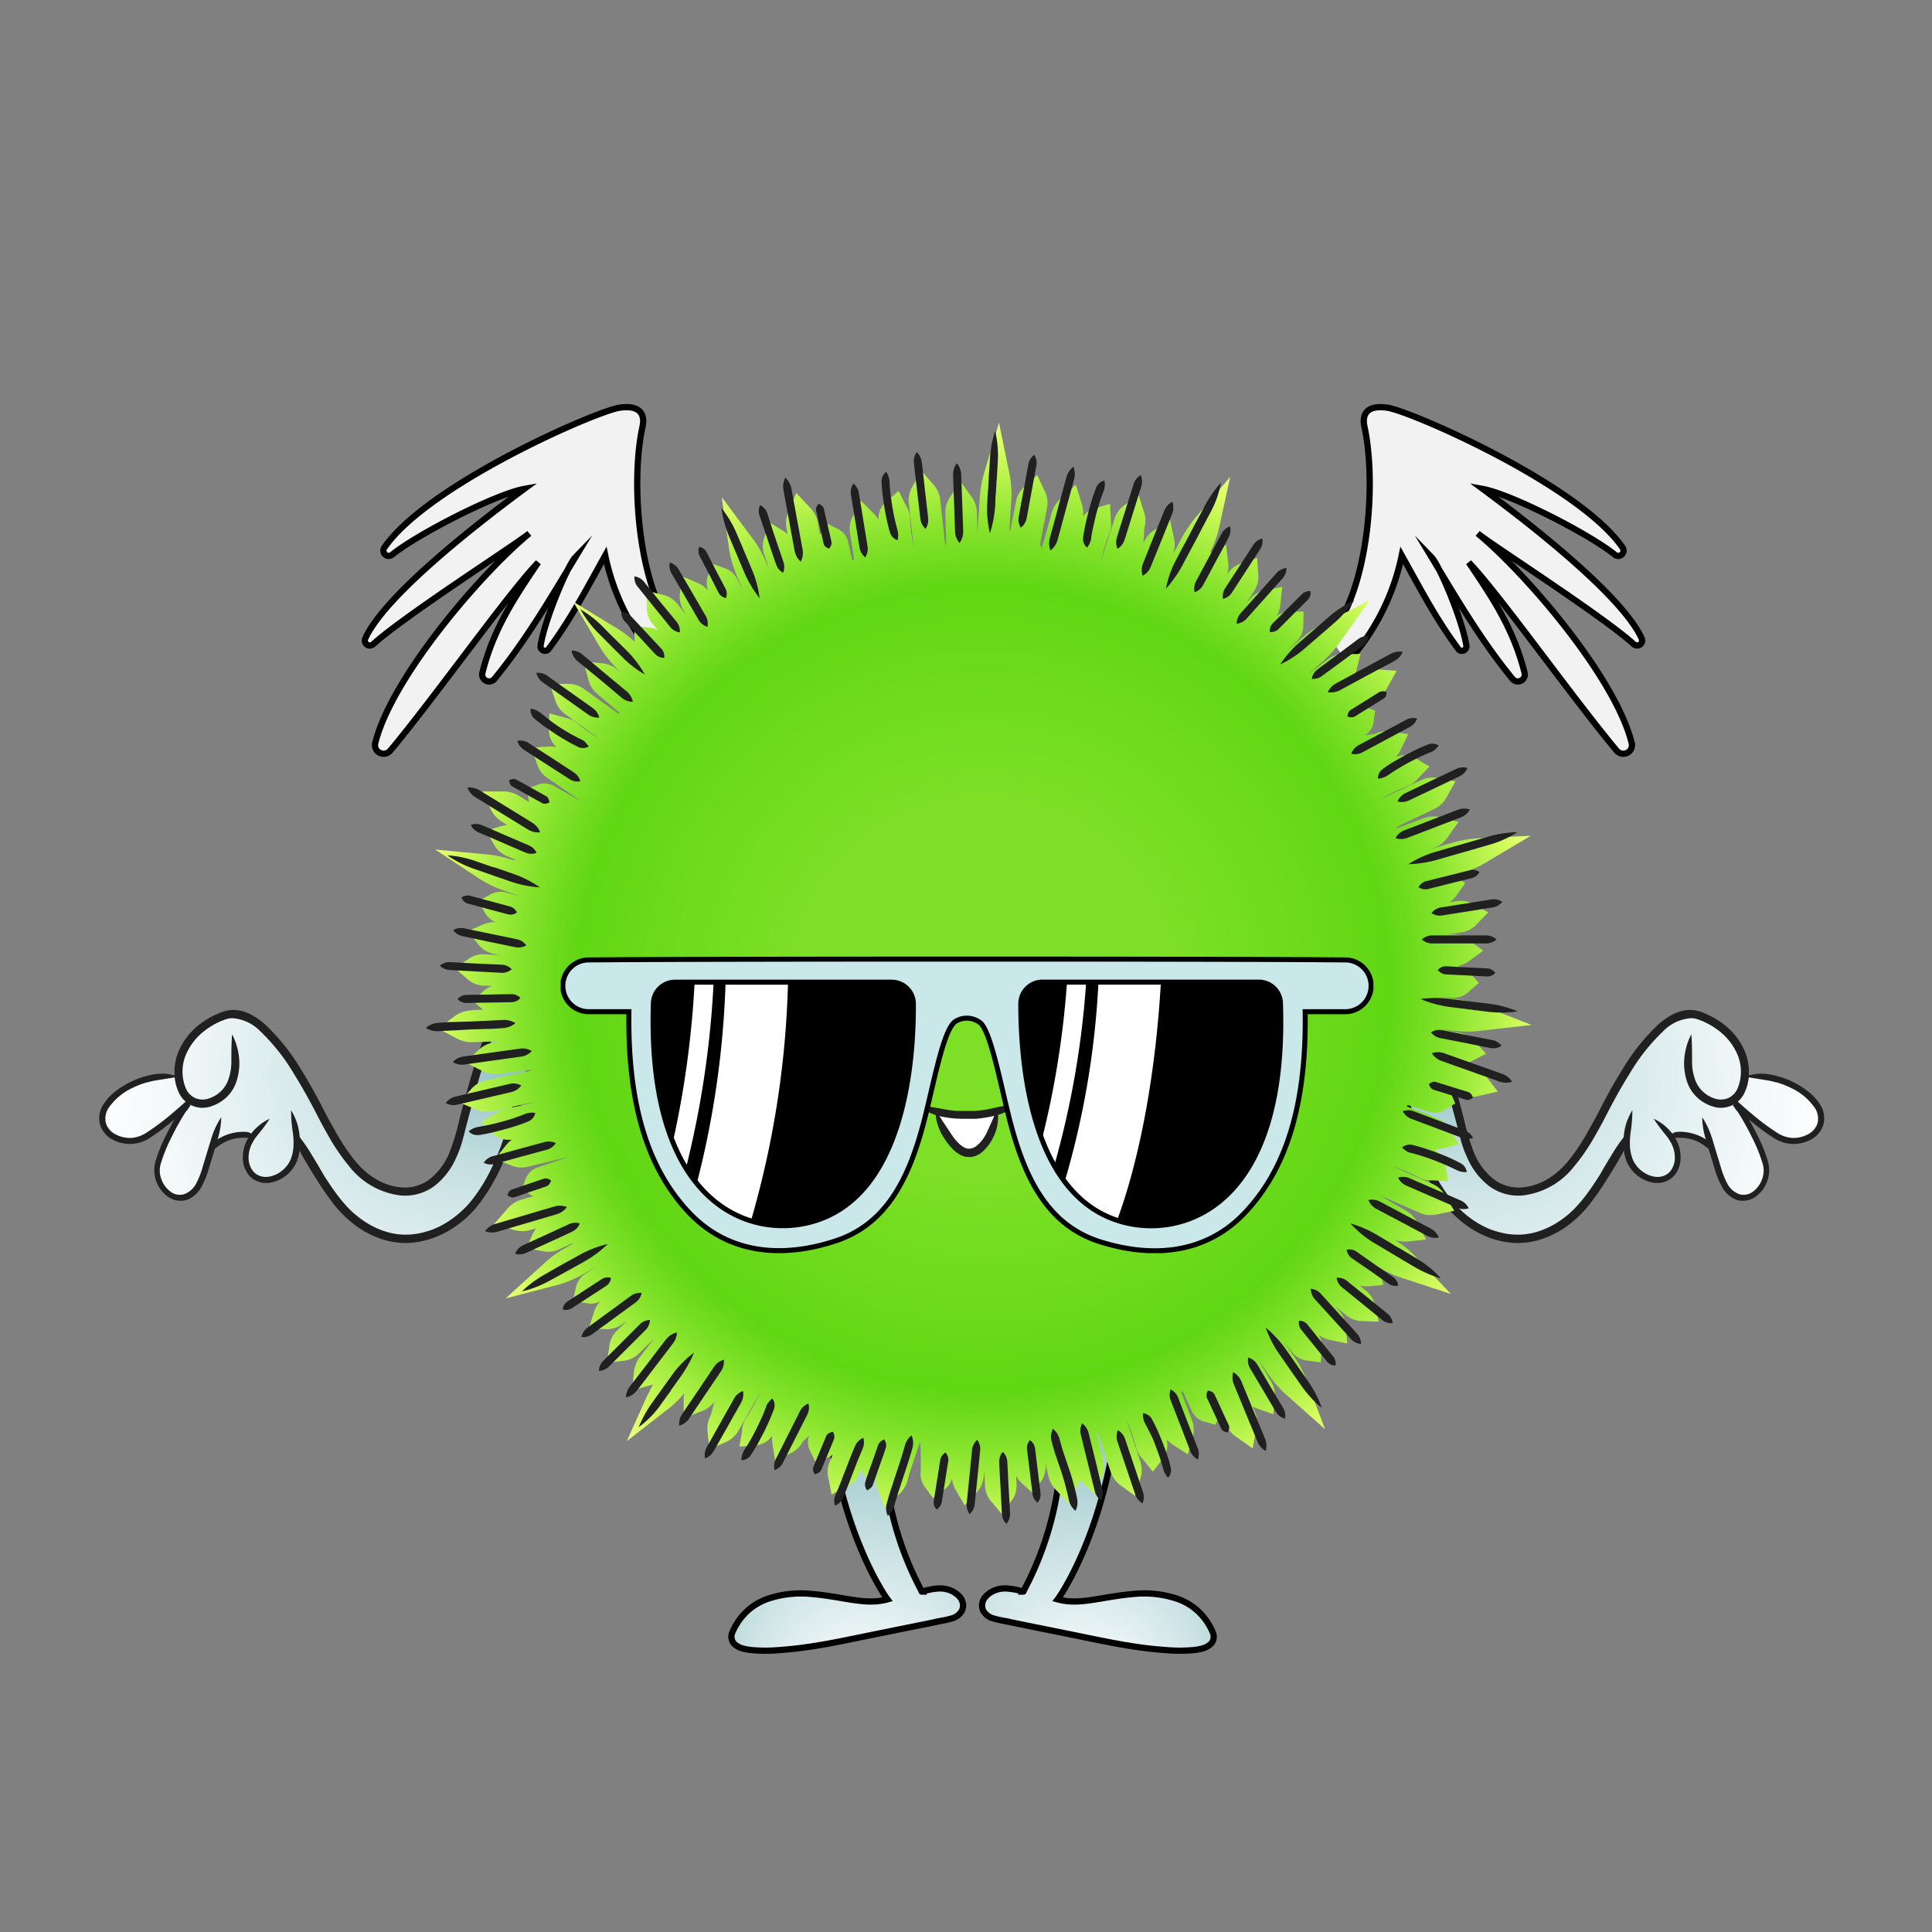 <svg xmlns="http://www.w3.org/2000/svg" xmlns:xlink="http://www.w3.org/1999/xlink" viewBox="0 0 300 300"><rect x="0" y="0" width="300" height="300" fill="#808080" stroke="none"/><defs><style>.cls-1{fill:url(#New_Gradient_Swatch_17);}.cls-2{fill:url(#radial-gradient);}.cls-12,.cls-3,.cls-6{fill:none;}.cls-11,.cls-12,.cls-13,.cls-3,.cls-9{stroke:#000;stroke-miterlimit:10;}.cls-4{fill:url(#radial-gradient-2);}.cls-5{fill:#202020;}.cls-7{fill:url(#New_Gradient_Swatch_20);}.cls-8,.cls-9{fill:#fff;}.cls-9{stroke-width:0.76px;}.cls-10{fill:#231f20;}.cls-11{fill:#cae8ea;}.cls-11,.cls-12{stroke-width:0.65px;}.cls-13{fill:#f2f2f2;}</style><radialGradient id="New_Gradient_Swatch_17" cx="19.05" cy="21.47" r="19.79" gradientUnits="userSpaceOnUse"><stop offset="0.04" stop-color="#66aab0"/><stop offset="0.11" stop-color="#86bcc0"/><stop offset="0.22" stop-color="#b1d4d7"/><stop offset="0.33" stop-color="#d3e7e8"/><stop offset="0.43" stop-color="#ebf4f5"/><stop offset="0.53" stop-color="#fafcfc"/><stop offset="0.61" stop-color="#fff"/></radialGradient><radialGradient id="radial-gradient" cx="3529.47" cy="20.11" fy="64.225" r="44.14" gradientTransform="matrix(-1, 0, 0, 1, 3551.5, 0)" gradientUnits="userSpaceOnUse"><stop offset="0.17" stop-color="#fff"/><stop offset="0.43" stop-color="#cbe2e4"/><stop offset="0.89" stop-color="#66aab0"/></radialGradient><radialGradient id="radial-gradient-2" cx="41.46" cy="18.89" fx="78.863" fy="2.571" r="43.36" gradientUnits="userSpaceOnUse"><stop offset="0" stop-color="#66aab0"/><stop offset="0.21" stop-color="#96c5c9"/><stop offset="0.42" stop-color="#c4dee0"/><stop offset="0.54" stop-color="#d3e7e8"/><stop offset="0.84" stop-color="#f3f8f9"/><stop offset="1" stop-color="#fff"/></radialGradient><radialGradient id="New_Gradient_Swatch_20" cx="86.59" cy="87.67" r="101.83" gradientTransform="translate(0 1.1) scale(1 0.99)" gradientUnits="userSpaceOnUse"><stop offset="0.28" stop-color="#7ee026"/><stop offset="0.62" stop-color="#61d714"/><stop offset="0.65" stop-color="#6bda1a"/><stop offset="0.71" stop-color="#86e32c"/><stop offset="0.78" stop-color="#b2f148"/><stop offset="0.84" stop-color="#dcff63"/><stop offset="0.93" stop-color="#efffb8"/></radialGradient><symbol id="Fuzzballs_arm_3" data-name="Fuzzballs_arm_3" viewBox="0 0 72.64 40.13"><path class="cls-4" d="M62.13,7.6c-2.24,6-4.3,14.88-4.81,16.57-1,3.13-2.88,6.23-6,7.33s-6.7-.17-9.19-2.36S38,24,36.42,21.09,27.08,1.34,20.12,3.68c-4.21,1.42-7.7,5.15-7.41,9.59,0,.12,0,.24,0,.36l-.11-.1a13.29,13.29,0,0,0-9.8,2.76c-1.3,1-2.48,2.54-2.34,4.2.2,2.57,3.51,3.9,6,3.08s7.84-5.87,7.84-5.87c-1.54,1.91-4.95,8.13-5.09,10.58s2,5.15,4.41,4.56c2-.49,2.86-2.74,3.45-4.69.37-1.21.73-2.42,1.1-3.63a18.58,18.58,0,0,1,4.15-1.82,4.88,4.88,0,0,1,2.26.43,7.88,7.88,0,0,0-.68,1.2,4.39,4.39,0,0,0,.72,5c2.05,1.8,5.55.13,6.54-2.41A8.32,8.32,0,0,0,31.57,23,70.49,70.49,0,0,0,38.68,34.2a14.58,14.58,0,0,0,9.42,5.23c5.16.45,10-2.7,12.83-6.74s5-8.51,6.87-18.9L72.64,1C69.07-.69,64.17,2.14,62.13,7.6Z"/><path class="cls-5" d="M27.31,20.24a8,8,0,0,0-2.89,2.27,8.24,8.24,0,0,0-.85,1.36A5.82,5.82,0,0,0,23,26.34a4.4,4.4,0,0,0,.93,2.9,3.61,3.61,0,0,0,3.35,1.25,4.44,4.44,0,0,0,.87-.2,5.72,5.72,0,0,0,3.5-3.24,7.8,7.8,0,0,0,.5-2.44A12.17,12.17,0,0,0,32,22.3a9.2,9.2,0,0,0-1.28-3.42A22.82,22.82,0,0,0,31,22.44a12,12,0,0,1,.11,2.12,7.07,7.07,0,0,1-.43,2.14,4.65,4.65,0,0,1-1.32,1.79,4.7,4.7,0,0,1-1.57.88,3.3,3.3,0,0,1-.7.16,2.63,2.63,0,0,1-.83,0,2.59,2.59,0,0,1-1.64-.91,3.52,3.52,0,0,1-.7-2.26,4.76,4.76,0,0,1,.51-2.06,7.59,7.59,0,0,1,.75-1.21C26.07,22,26.6,21.31,27.31,20.24Z"/><path class="cls-5" d="M12.64,13.53A6.79,6.79,0,0,0,9,13.11c-.21,0-.52.08-.9.16l-.61.16-.23.06-.3.09-.6.2a11.75,11.75,0,0,0-1.22.52,12.46,12.46,0,0,0-2.41,1.47A8,8,0,0,0,.65,18a4,4,0,0,0-.5,3.23,4.11,4.11,0,0,0,2.18,2.45,5.86,5.86,0,0,0,3.09.58,5.94,5.94,0,0,0,2.77-1,37.58,37.58,0,0,0,3.9-2.93c1.07-.91,1.92-1.68,2.52-2.23h0c-1.42-1.32-.4-.37-.72-.66h0l0,0,0,.06-.09.11a1.92,1.92,0,0,1-.16.21l-.23.33-.19.28h0l0,.07a39.06,39.06,0,0,0-2.32,4,26.84,26.84,0,0,0-1.88,4.54,5.25,5.25,0,0,0,1.86,5.6,3.5,3.5,0,0,0,3.28.55A4.59,4.59,0,0,0,16.45,31a14.1,14.1,0,0,0,1.11-2.79l.78-2.57c.28-.95.51-1.72.63-2.11A12.79,12.79,0,0,0,19.54,20,13.32,13.32,0,0,0,18,23.24l-.64,2.11-.78,2.57a13.16,13.16,0,0,1-1,2.59,3.59,3.59,0,0,1-1.86,1.77,2.45,2.45,0,0,1-2.36-.41A4.26,4.26,0,0,1,9.9,29.76a3.88,3.88,0,0,1,0-2.45A25.8,25.8,0,0,1,11.68,23,40.48,40.48,0,0,1,13.94,19L14,19h0l.18-.26.22-.32.14-.19.08-.1,0-.06,0,0h0L14,17.35h0c-.58.54-1.43,1.3-2.49,2.19A37.11,37.11,0,0,1,7.68,22.4a5.15,5.15,0,0,1-2.35.9,4.87,4.87,0,0,1-2.56-.48A3.11,3.11,0,0,1,1.09,21a3.09,3.09,0,0,1,.4-2.46,9.61,9.61,0,0,1,4.06-3.33,11.94,11.94,0,0,1,1.13-.48l.56-.19.28-.08.21-.06c.21,0,.4-.11.58-.14.35-.08.64-.13.83-.16Z"/><path class="cls-5" d="M17.74,25.2a1.78,1.78,0,0,0,1.05-.35,7.07,7.07,0,0,1,1.21-.8,6.53,6.53,0,0,1,1-.44,6.8,6.8,0,0,1,1.1-.25,7.16,7.16,0,0,1,1.45-.06A1.79,1.79,0,0,0,24.64,23a1.29,1.29,0,0,0-1-.64,7.13,7.13,0,0,0-1.66.06,8.54,8.54,0,0,0-1.26.29,8.83,8.83,0,0,0-1.19.5,7.69,7.69,0,0,0-1.39.93A1.3,1.3,0,0,0,17.74,25.2Z"/><path class="cls-5" d="M72.64,1A4.65,4.65,0,0,0,67.82.41,6.75,6.75,0,0,0,66.7,1a7.84,7.84,0,0,0-.73.46l-.14.1a1.08,1.08,0,0,0-.24.18l-.47.38c-.31.27-.6.56-.89.86A12.63,12.63,0,0,0,62.7,5a15,15,0,0,0-1.16,2.38c-.3.82-.59,1.65-.88,2.5-.56,1.71-1.08,3.47-1.59,5.26s-1,3.62-1.46,5.44A33.33,33.33,0,0,1,56,25.84a10.31,10.31,0,0,1-3.1,4.09,6.56,6.56,0,0,1-4.49,1.31,9.54,9.54,0,0,1-4.25-1.42,12.89,12.89,0,0,1-3.06-2.67A31.9,31.9,0,0,1,37.68,22c-.75-1.31-1.13-2-1.13-2L35.47,17.9c-.71-1.34-1.73-3.27-3.14-5.52a33.16,33.16,0,0,0-5.78-7.24,11.81,11.81,0,0,0-2.23-1.56,6.25,6.25,0,0,0-2.84-.76l-.78.06-.76.19a12.09,12.09,0,0,0-1.34.54,13.31,13.31,0,0,0-2.5,1.51,10.81,10.81,0,0,0-3.55,4.75,8.72,8.72,0,0,0-.49,3,7.24,7.24,0,0,0,.61,3A4.17,4.17,0,0,0,18,18.23a6.42,6.42,0,0,0,2.48-1.52,6.35,6.35,0,0,0,.89-1.12c.13-.2.23-.42.34-.63s.08-.21.13-.32l.09-.22a9.45,9.45,0,0,0,.51-3,10.25,10.25,0,0,0-1.16-4.69c-.13,1.69-.11,2.8-.12,4.66A8.4,8.4,0,0,1,20.67,14a4.81,4.81,0,0,1-1.15,1.81A5,5,0,0,1,17.57,17a3.11,3.11,0,0,1-2.19-.06,3,3,0,0,1-1.54-1.63,7.08,7.08,0,0,1-.08-5,9.44,9.44,0,0,1,3.13-4.16,12.08,12.08,0,0,1,2.25-1.37c.39-.19.8-.33,1.2-.48l.56-.14c.2,0,.39,0,.58,0a6.87,6.87,0,0,1,4.23,2,31.89,31.89,0,0,1,5.53,7c1.38,2.21,2.39,4.11,3.1,5.43l1.08,2.09s.4.77,1.15,2.08A32.83,32.83,0,0,0,40.14,28a12.23,12.23,0,0,0,8.19,4.53A7.87,7.87,0,0,0,53.68,31a11.56,11.56,0,0,0,3.5-4.59,16.91,16.91,0,0,0,1-2.75l.71-2.74c.48-1.83,1-3.64,1.46-5.42s1-3.53,1.58-5.2c.27-.84.56-1.66.85-2.46A13.54,13.54,0,0,1,63.8,5.64,11.73,11.73,0,0,1,65.17,3.8c.26-.26.52-.52.79-.76l.41-.33a1.46,1.46,0,0,1,.21-.16l.12-.08a6.14,6.14,0,0,1,.64-.41,7.31,7.31,0,0,1,1-.47A7.88,7.88,0,0,1,72.64,1Z"/><path class="cls-5" d="M31,21.88a13.94,13.94,0,0,0,1.73,4.66l.61,1.05.44.73,1.08,1.73a46.37,46.37,0,0,0,2.69,3.87,18.12,18.12,0,0,0,3.67,3.54,14.74,14.74,0,0,0,4.41,2.18,12.09,12.09,0,0,0,4.16.47,12.91,12.91,0,0,0,2.86-.51,7.51,7.51,0,0,0,.76-.25l.26-.09.27-.1.73-.32a15.09,15.09,0,0,0,2.48-1.44,17.33,17.33,0,0,0,3.07-2.77,27.5,27.5,0,0,0,2.75-4,38.43,38.43,0,0,0,3.69-9c.37-1.32.63-2.4.75-2.95a15.32,15.32,0,0,0,.35-5,21.59,21.59,0,0,0-1.64,4.66c-.13.53-.39,1.6-.75,2.88A37.52,37.52,0,0,1,61.86,30a26.63,26.63,0,0,1-2.6,3.76,16.64,16.64,0,0,1-2.84,2.56,14.89,14.89,0,0,1-2.27,1.33l-.67.29-.24.09L53,38.1a4.75,4.75,0,0,1-.69.22,11.4,11.4,0,0,1-2.56.46A10.68,10.68,0,0,1,46,38.35a13.32,13.32,0,0,1-4-2c-2.59-1.79-4.46-4.62-6-7L35,27.62l-.43-.71-.61-1A25.27,25.27,0,0,0,31,21.88Z"/><path class="cls-6" d="M17.74,25.2A7.17,7.17,0,0,1,24.64,23"/></symbol><symbol id="Fuzzball_Legs_1" data-name="Fuzzball_Legs_1" viewBox="0 0 38.1 42.93"><path class="cls-1" d="M37.56,34.78a2.11,2.11,0,0,0-.51-1,3.86,3.86,0,0,0-1.63-1.08,4.38,4.38,0,0,0-1.88-.24,11.08,11.08,0,0,0-1.74.28l-.79.21c-.06,0,0,0,0,0A51.18,51.18,0,0,1,25.54.58c-.27-.25-4.9.1-7.71,1a3,3,0,0,0-1.93,3c2,18.66,9.13,29,9.6,29.61,0,0,0,0,0,0-3.55,1-7.09-.46-12.35-.88a16.64,16.64,0,0,0-6.76.78,9.36,9.36,0,0,0-5,4,9.18,9.18,0,0,0-.71,1.36,1.76,1.76,0,0,0-.14,1,1.61,1.61,0,0,0,.51.94,3.41,3.41,0,0,0,1.43.71,9.56,9.56,0,0,0,1.32.22,25.55,25.55,0,0,0,4.3,0c2.38-.17,3.76-.38,3.76-.38s1.26-.15,3.4-.52,5.14-1,8.67-1.72l5.64-1.14,3-.61,1.56-.32a15.91,15.91,0,0,0,1.65-.38A2.62,2.62,0,0,0,37.42,36,2,2,0,0,0,37.56,34.78Z"/><path class="cls-2" d="M37.56,34.78a2.11,2.11,0,0,0-.51-1,3.86,3.86,0,0,0-1.63-1.08,4.38,4.38,0,0,0-1.88-.24,11.08,11.08,0,0,0-1.74.28l-.79.21c-.06,0,0,0,0,0A51.18,51.18,0,0,1,25.54.58c-.27-.25-4.9.1-7.71,1a3,3,0,0,0-1.93,3c2,18.66,9.13,29,9.6,29.61,0,0,0,0,0,0-3.55,1-7.09-.46-12.35-.88a16.64,16.64,0,0,0-6.76.78,9.36,9.36,0,0,0-5,4,9.18,9.18,0,0,0-.71,1.36,1.76,1.76,0,0,0-.14,1,1.61,1.61,0,0,0,.51.94,3.41,3.41,0,0,0,1.43.71,9.56,9.56,0,0,0,1.32.22,25.55,25.55,0,0,0,4.3,0c2.38-.17,3.76-.38,3.76-.38s1.26-.15,3.4-.52,5.14-1,8.67-1.72l5.64-1.14,3-.61,1.56-.32a15.91,15.91,0,0,0,1.65-.38A2.62,2.62,0,0,0,37.42,36,2,2,0,0,0,37.56,34.78Z"/><path class="cls-3" d="M37.56,34.78a2.11,2.11,0,0,0-.51-1,3.86,3.86,0,0,0-1.63-1.08,4.38,4.38,0,0,0-1.88-.24,11.08,11.08,0,0,0-1.74.28l-.79.21c-.06,0,0,0,0,0A51.18,51.18,0,0,1,25.54.58c-.27-.25-4.9.1-7.71,1a3,3,0,0,0-1.93,3c2,18.66,9.13,29,9.6,29.61,0,0,0,0,0,0-3.55,1-7.09-.46-12.35-.88a16.64,16.64,0,0,0-6.76.78,9.36,9.36,0,0,0-5,4,9.18,9.18,0,0,0-.71,1.36,1.76,1.76,0,0,0-.14,1,1.61,1.61,0,0,0,.51.94,3.41,3.41,0,0,0,1.43.71,9.56,9.56,0,0,0,1.32.22,25.55,25.55,0,0,0,4.3,0c2.38-.17,3.76-.38,3.76-.38s1.26-.15,3.4-.52,5.14-1,8.67-1.72l5.64-1.14,3-.61,1.56-.32a15.91,15.91,0,0,0,1.65-.38A2.62,2.62,0,0,0,37.42,36,2,2,0,0,0,37.56,34.78Z"/></symbol><symbol id="Fuzzballs_wing_1" data-name="Fuzzballs_wing_1" viewBox="0 0 50.98 56.48"><path class="cls-13" d="M50.6,37.23C44.25,29.89,43,12.58,44.94,3.66c.2-.87.61-3.7-3.68-3.07C37.56,1.13,10.56,12.88,3.61,23a.85.85,0,0,0,1.24,1.13c4-3.26,16.58-9.71,21.16-10.54C19.72,18.24,3.8,30.38.57,37.52a.8.8,0,0,0,1.25.94c4.83-4.44,23.29-16.27,25-17.75C18.72,27.44,4.7,44,2.17,54.25a1.38,1.38,0,0,0,2.4,1.23C11.51,47.21,23.7,30,28.25,25.36,24.39,31.08,21.09,36,19.32,43a1.11,1.11,0,0,0,1.93,1c5-6.12,8.83-12.67,12.92-19.43-1.18,1.22-4.9,9.93-5.54,14.12a.72.72,0,0,0,1.28.54c3.63-4.88,6.11-9.71,9.07-15A36.45,36.45,0,0,0,47.7,41.38"/></symbol><symbol id="Fuzzballs_body_1_2" data-name="Fuzzballs_body_1 2" viewBox="0 0 171.73 170.98"><path class="cls-7" d="M162.44,99.83l-.86-.32a6.93,6.93,0,0,0,.91-.4L164.62,98,163,96.18a4.11,4.11,0,0,0-2.26-1.37L157,94.06l-.21,0,2.63.35c.61.07,1.15.12,1.64.14a19.18,19.18,0,0,0,3.17-.16l7.47-.86-7-2.74a17.66,17.66,0,0,0-4.65-1.25l-2.72-.36,2.24.13a3.37,3.37,0,0,0,2.44-1L163.53,87l-1.34-1.43a3.54,3.54,0,0,0-2-1.19,4.24,4.24,0,0,0,1.95-.88l2.05-1.5-2.05-1.51a4,4,0,0,0-2.57-1h-1l2.35-.35a3.94,3.94,0,0,0,2.34-1.33l1.71-1.76-2.14-1.18a4,4,0,0,0-2.67-.58l-1.25.18a4,4,0,0,0,1.27-1.24l1.24-1.75-1.9-1-.23-.11L160.7,70a16.93,16.93,0,0,0,4.42-2l6.46-3.84-7.51.36a18.57,18.57,0,0,0-4.72.73l-3.4,1,.76-.28a4.32,4.32,0,0,0,2.1-1.78L160.36,62l-2.63-.65a4.36,4.36,0,0,0-2.78.07l-4.09,1.54a2.53,2.53,0,0,0-.23-.12l6-2.86A4.22,4.22,0,0,0,158.6,58l1.28-2.29-2.58-.47a4.27,4.27,0,0,0-2.75.27l-6.34,3,1.09-.61s.64-.34,1.37-.69,1.36-.61,1.67-.73A3.81,3.81,0,0,0,154,55.34l1.85-1.92-2-1.21a3.58,3.58,0,0,0-3.12-.34l-.06,0a4.82,4.82,0,0,0,.78-1.22l1.11-2.29L150,48a4.09,4.09,0,0,0-2.72.36l-1.39.18a3,3,0,0,0,1.3-2.26l.23-1.56-1.49-.5c-.12,0-.27-.09-.44-.13l1.91-1a4.57,4.57,0,0,0,1.93-2l1.42-2.54-2.89-.24a4.74,4.74,0,0,0-2.79.49l-.81.43a5.73,5.73,0,0,0,.3-.95l.57-2.35-2.42,0a4,4,0,0,0-2.53.75l-3,2.23-.17.13,2-1.73a17.71,17.71,0,0,0,3.2-3.59l4.36-6.12L139.82,31a17.67,17.67,0,0,0-4,2.62l-2.07,1.77,1.59-1.57a3.39,3.39,0,0,0,.91-2.46l.05-2-2,0a3.54,3.54,0,0,0-2.2.67,4.21,4.21,0,0,0,.62-2l.26-2.52-2.49.5a4.12,4.12,0,0,0-2.43,1.27l-.69.77,1.31-2a4,4,0,0,0,.57-2.63L129.08,21l-2.31.8a4,4,0,0,0-2.22,1.59l-.12.18a4.28,4.28,0,0,0,.14-2L124.26,19l-2.33,1.07-.15.07a16.5,16.5,0,0,0,1.52-4.37l1.61-7.34L120,14.19a19.83,19.83,0,0,0-2.71,3.89l-1.27,2.35a4.39,4.39,0,0,0,.11-2.66l-.57-2.65-2.27,1.48a4.29,4.29,0,0,0-1.85,2.07l.12-2.24a4.2,4.2,0,0,0-.1-2.73l-.8-2.51-2.11,1.58A4.29,4.29,0,0,0,106.92,15l-2.14,6.67c.15-.65.3-1.19.3-1.2s.19-.7.43-1.47c.11-.34.3-.94.61-1.72a3.83,3.83,0,0,0,.26-2l-.13-2.66-2.28.66a3.48,3.48,0,0,0-1.91,1.28,4.86,4.86,0,0,0-.26-2.1l-.86-2.81-2.18,2A4.75,4.75,0,0,0,97.19,14l-1.54,5.51a4.68,4.68,0,0,0-.19-.45l-.08-.17,1.1-5.77A4,4,0,0,0,96,10.43L94.94,8.15l-1.86,1.7a4.1,4.1,0,0,0-1.43,2.34L90.73,17c0-.18-.06-.37-.1-.56l.28-4.26a16.66,16.66,0,0,0-.41-4.84L89,0,86.88,7.21A18.88,18.88,0,0,0,86,11.9l-.34,5.17-.09-3.2a4.36,4.36,0,0,0-1-2.57L83,9.11l-1.47,2.28A4.3,4.3,0,0,0,80.67,14l.14,5.06a2.59,2.59,0,0,0-.19-.33l-.75-6.82a4.27,4.27,0,0,0-1.21-2.46l-1.74-2L75.63,9.81A4.22,4.22,0,0,0,75,12.5l.76,7c-.12-.66-.21-1.21-.21-1.21s-.12-.73-.21-1.52-.13-1.57-.15-1.82A3.74,3.74,0,0,0,74.63,13c0-.08-.09-.17-.14-.26l-1.07-2.12-1.81,1.53A3.59,3.59,0,0,0,70.27,15v.09a4.65,4.65,0,0,0-.9-1.16l-1.8-1.8-1.18,2.26a4.15,4.15,0,0,0-.54,2.69l.65,4.13a2.83,2.83,0,0,0-.28.2l-.65-2.95a3,3,0,0,0-1.72-2l-1.4-.73L61.5,17a3.38,3.38,0,0,0-.3.41l-.33-1.88a4.62,4.62,0,0,0-1.34-2.47l-2-2.13-1.12,2.68a4.54,4.54,0,0,0-.4,2.8l.16.9a5.82,5.82,0,0,0-.81-.58l-2.07-1.27-.7,2.33a4,4,0,0,0-.06,2.63l.71,2.13L53,22.11l-.15-.38a17.68,17.68,0,0,0-2.42-4.15l-4.48-6L47,19a17.85,17.85,0,0,0,1.24,4.66l1.05,2.52-1-2a3.43,3.43,0,0,0-2.06-1.64l-1.85-.65-.56,1.88a3.46,3.46,0,0,0,0,2.3,4.32,4.32,0,0,0-1.72-1.22l-2.33-1-.29,2.52A4.17,4.17,0,0,0,39.92,29l.52.89L39,28.08a4,4,0,0,0-2.33-1.37l-2.37-.6,0,2.45a4,4,0,0,0,.83,2.6L36,32.21a4.53,4.53,0,0,0-1.51-.4l-2.13-.23.06,2.14c0,.1,0,.2,0,.3a17.58,17.58,0,0,0-3.15-2.32l-6.41-3.92,3.82,6.47a18,18,0,0,0,2.9,3.85l.71.72-.54-.46a4.35,4.35,0,0,0-2.57-1l-2.7-.27.7,2.61a4.36,4.36,0,0,0,1.41,2.4l3.61,3.07-.34,0-5.37-3.86a4.18,4.18,0,0,0-2.63-.74l-2.62,0L20.06,43a4.24,4.24,0,0,0,1.57,2.27l5.57,4-.94-.59s-.61-.4-1.26-.86-1.2-.9-1.45-1.11a3.81,3.81,0,0,0-1.8-.86l-2.57-.7-.07,2.37a3.53,3.53,0,0,0,1.21,2.89l0,0a5.17,5.17,0,0,0-1.45-.09l-2.53.14L17.27,53a4.14,4.14,0,0,0,1.63,2.2s5.4,3.72,5.15,3.57l-4.31-2.44a3,3,0,0,0-2.61,0l-1.48.55.29,1.55c0,.13.06.3.11.5l-1.62-1a4.67,4.67,0,0,0-2.73-.65l-2.9,0L10,59.85A4.66,4.66,0,0,0,11.85,62l.78.48a5.53,5.53,0,0,0-1,.21l-2.33.69,1.26,2.07a3.91,3.91,0,0,0,1.92,1.81l1.6.7-.72-.08A17.78,17.78,0,0,0,8.93,67l-7.48-.71,6.27,4.14A17.78,17.78,0,0,0,12,72.62l2.58.91-2.16-.59a3.35,3.35,0,0,0-2.58.44l-1.72.94,1,1.67a3.49,3.49,0,0,0,1.71,1.58A4.29,4.29,0,0,0,8.77,78l-2.32,1L8.14,81a4,4,0,0,0,2.31,1.47l1,.22-2.37-.14h0a4,4,0,0,0-2.56.82l-2,1.36L6.34,86.3a4,4,0,0,0,2.48,1.12l1.39.08a4.29,4.29,0,0,0-1.35.86L7.27,89.78l1.62,1.39,0,0c-.83,0-1.58.07-1.87.1a4.8,4.8,0,0,0-2.67,1L1.9,94.09l2.7,1.43a5,5,0,0,0,2.29.69,3.38,3.38,0,0,0,.45,0l4.73-.16-1.51.2a4.36,4.36,0,0,0-2.45,1.26l-2,1.82,2.42,1.23a4.62,4.62,0,0,0,2,.59,4.64,4.64,0,0,0,.73,0l5.06-.67a1.7,1.7,0,0,0-.19.19l-6.88,1.49a4.25,4.25,0,0,0-2.31,1.46l-1.77,1.94,2.42,1a4.82,4.82,0,0,0,1.72.44,4.18,4.18,0,0,0,1-.08l6.84-1.49c-.65.2-1.19.34-1.19.34s-.71.19-1.49.36-1.54.3-1.79.34a3.73,3.73,0,0,0-1.84.76l-.24.16-2,1.28,1.71,1.64a3.45,3.45,0,0,0,2.38,1.05,3.79,3.79,0,0,0,.58,0h.06a5,5,0,0,0-1,1l-1.59,2,2.37.93a4.7,4.7,0,0,0,1.58.38,4.05,4.05,0,0,0,1.15-.12s6.52-1.57,6.09-1.43l-4.69,1.57a3,3,0,0,0-1.78,1.91l-.58,1.46,1.35.82a3.47,3.47,0,0,0,.45.25l-1.85.53a4.73,4.73,0,0,0-2.31,1.59l-1.91,2.19,2.78.83a5.42,5.42,0,0,0,1.43.28,4.5,4.5,0,0,0,1.39-.17l.89-.26a6,6,0,0,0-.5.87l-1,2.19,2.38.45a5.77,5.77,0,0,0,.93.12,3.6,3.6,0,0,0,1.7-.34l2.31-1.05-.34.31-.69.37a17.26,17.26,0,0,0-3.88,2.85L12.39,136l7.27-1.89a17.35,17.35,0,0,0,4.5-1.72L26.57,131l-1.88,1.21a3.39,3.39,0,0,0-1.41,2.22l-.45,1.91,1.92.37c.2,0,.46.08.77.1a3.17,3.17,0,0,0,1.53-.32,4.4,4.4,0,0,0-1,1.85l-.77,2.42,2.54,0a4.1,4.1,0,0,0,2.64-.73l.83-.61-1.69,1.66a4,4,0,0,0-1.11,2.46L28.1,146l2.43-.3a4,4,0,0,0,2.5-1.09l2.42-2.39L33.31,145a4.67,4.67,0,0,0-1,2.52L32,150.28l2.7-.74.58-.18c-.33.6-.62,1.21-1,1.95l-3.07,6.85,5.92-4.61a16.19,16.19,0,0,0,3-2.83,6,6,0,0,0-.09,1.18v2.71l2.53-1A4.4,4.4,0,0,0,44.83,152l-.59,2.16a4.2,4.2,0,0,0-.47,2.7l.26,2.61,2.39-1.1a4.21,4.21,0,0,0,2.1-1.79L52,150.49c-.28.61-.54,1.11-.54,1.11s-.33.65-.73,1.35c-.25.46-.58,1-.94,1.55a3.92,3.92,0,0,0-.68,1.88c0,.09,0,.18,0,.29L48.68,159l2.37-.17a3.57,3.57,0,0,0,2.74-1.51l0-.05a5.31,5.31,0,0,0,.06,1.45l.4,2.51,2.28-1.14a4.07,4.07,0,0,0,2-1.85l1-.95a3,3,0,0,0,.24,2.6l.7,1.41,1.5-.45a3.64,3.64,0,0,0,1.2-.56l-.38.9-.07.16a4,4,0,0,0-.19,2.65l.48,2.45,2.21-1.15a4,4,0,0,0,2-1.93c.08-.17.21-.47.36-.82l.83,1.42,1.6-.9,0,0a4.45,4.45,0,0,0,.22,2.75l1,2.68,2.08-1.94a4.6,4.6,0,0,0,1.5-2.27l0-.11c.12-.41.39-1.33.67-2.17l1.25-3.67c.16-.47.12,4.49.12,4.49a3.39,3.39,0,0,0,.7,2.53L78.77,167l1.56-1.18a3.47,3.47,0,0,0,1.39-1.87,4.36,4.36,0,0,0,.68,2l1.28,2.19,1.71-1.87a4.13,4.13,0,0,0,1.22-2.46l.11-1,.11,2.37a4,4,0,0,0,1.07,2.46l1.57,1.89,1.4-2a3.9,3.9,0,0,0,.86-2.59l-.06-1.39a4.12,4.12,0,0,0,1,1.25l1.58,1.44,1.22-1.76a3.61,3.61,0,0,0,.75-2.57l0-.25c.2.79.37,1.56.44,1.88A4.82,4.82,0,0,0,98,165.89l2,2.1,1.1-2.67a6.57,6.57,0,0,0,.38-1.16,5,5,0,0,0,.41.39l2,1.81,1-2.53a4.33,4.33,0,0,0,.28-2.76l-1-4,.19-.14,2,6.06A4.24,4.24,0,0,0,108,165.1l2.12,1.56.78-2.51a4.31,4.31,0,0,0,.07-2.76l-2.2-6.65c.26.62.47,1.14.47,1.14s.26.69.51,1.44.46,1.51.53,1.75a3.69,3.69,0,0,0,.94,1.75l.19.23,1.48,1.85,1.45-1.87a3.6,3.6,0,0,0,.73-3.05l0-.06a5.52,5.52,0,0,0,1.12.92l2.14,1.38.68-2.45a4.17,4.17,0,0,0,0-2.75l-1.72-4.51.23-.14,1.48,3.25a3,3,0,0,0,2.09,1.56l1.51.43.68-1.42c.06-.13.13-.29.2-.47l.72,1.77a4.56,4.56,0,0,0,1.82,2.13l2.37,1.67.54-2.85a4.69,4.69,0,0,0-.19-2.82l-.34-.85a5.06,5.06,0,0,0,.91.4l2.29.81.2-2.42a4.05,4.05,0,0,0-.5-2.59l-1.9-3.23-.1-.19,1.5,2.19A17.72,17.72,0,0,0,134,151.3l5.63,5-2.64-7a18.08,18.08,0,0,0-2.18-4.29l-1.56-2.26,1.4,1.75a3.46,3.46,0,0,0,2.36,1.17l1.94.25.16-2a3.54,3.54,0,0,0-.44-2.26,4.28,4.28,0,0,0,1.94.83l2.48.52-.24-2.53a4.09,4.09,0,0,0-1-2.55l-.69-.77,1.83,1.51a4,4,0,0,0,2.52.85h0l2.45.09-.55-2.38a3.94,3.94,0,0,0-1.35-2.37L145,134a3.92,3.92,0,0,0,.73.11,7.58,7.58,0,0,0,.84,0l2.12-.22-.5-2.08a4.73,4.73,0,0,0-.16-.59,18.69,18.69,0,0,0,4,1.74l7.15,2.35L154,129.85a16.59,16.59,0,0,0-3.44-2.89,3.77,3.77,0,0,0,1.06.19,6.27,6.27,0,0,0,1,0l2.69-.3-1.22-2.41a4.48,4.48,0,0,0-1.87-2.06s-4-2.3-4-2.35l6.18,2.71a3.65,3.65,0,0,0,1.38.32,4.87,4.87,0,0,0,1.35-.14l2.57-.53-1.35-2.25a4.12,4.12,0,0,0-2-1.9l-6.41-2.83c.63.22,1.16.42,1.16.43s.69.26,1.42.58c.48.2,1.09.49,1.65.78a3.78,3.78,0,0,0,1.93.47h.3l2.37.14-.43-2.34a3.53,3.53,0,0,0-1.78-2.57l-.06,0a5,5,0,0,0,1.44-.21l2.45-.66L159,109.81A4.11,4.11,0,0,0,157,108l-4.66-1.8.12-.24,3.49,1.1a2.6,2.6,0,0,0,.65.11,3.25,3.25,0,0,0,1.91-.61l1.33-.84-.61-1.46c0-.12-.12-.28-.21-.46l1.8.65a4,4,0,0,0,1.28.25,5.57,5.57,0,0,0,1.52-.17l2.83-.65-1.76-2.31A4.57,4.57,0,0,0,162.44,99.83Z"/><path class="cls-5" d="M87.6,17.17a18,18,0,0,0,.83-4.59c0-.32,0-.85.11-1.95,0-.28.06-1,.06-1s0-.55.06-.86c.08-1.47.14-2.38.16-2.86A15.72,15.72,0,0,0,88.4,1.3a18.2,18.2,0,0,0-.83,4.59c0,.48-.08,1.38-.17,2.85,0,.31-.05.87-.05.87s0,.66-.06.94c-.06,1.11-.09,1.64-.11,2A15.72,15.72,0,0,0,87.6,17.17Z"/><path class="cls-5" d="M82.45,6.33A2.74,2.74,0,0,0,81.88,8c0,.76.15,4.52.15,4.52s.13,3.76.16,4.51a2.67,2.67,0,0,0,.68,1.65A2.7,2.7,0,0,0,83.44,17c0-.75-.15-4.52-.15-4.52S83.16,8.73,83.13,8A2.67,2.67,0,0,0,82.45,6.33Z"/><path class="cls-5" d="M76.22,4.58a2.55,2.55,0,0,0-.43,1.68c.08.72.5,4.35.5,4.35s.42,3.62.51,4.35a2.55,2.55,0,0,0,.8,1.54A2.52,2.52,0,0,0,78,14.82c-.08-.73-.5-4.36-.5-4.36S77.12,6.84,77,6.11A2.51,2.51,0,0,0,76.22,4.58Z"/><path class="cls-5" d="M71.48,7.65a1.8,1.8,0,0,0-.71,1.48c0,.34.07,1.36.19,2.28s.25,1.74.25,1.74.13.82.32,1.73.45,1.89.56,2.22a1.75,1.75,0,0,0,1.16,1.16,3,3,0,0,0,0-1.53c-.08-.31-.34-1.23-.52-2.11s-.31-1.68-.31-1.68-.13-.8-.24-1.69S72,9.41,72,9.09A2.88,2.88,0,0,0,71.48,7.65Z"/><path class="cls-5" d="M66.4,9.46A2.44,2.44,0,0,0,66,11.1c.12.7.68,4.19.68,4.19s.57,3.49.68,4.19a2.51,2.51,0,0,0,.87,1.45,2.47,2.47,0,0,0,.37-1.65c-.11-.7-.68-4.19-.68-4.19s-.57-3.49-.68-4.19A2.41,2.41,0,0,0,66.4,9.46Z"/><path class="cls-5" d="M61,12.59c-.32.42-.48.69-.4,1.08l.59,2.56s.48,2.13.58,2.56.36.56.83.8c.31-.41.47-.69.39-1.08S62.41,16,62.41,16l-.59-2.56C61.73,13,61.46,12.83,61,12.59Z"/><path class="cls-5" d="M34,39.11a16.72,16.72,0,0,0-2.82-3.71c-.23-.24-.61-.61-1.39-1.39L29.77,34l0,0c-.84-.83-1.75-1.74-2-2A17,17,0,0,0,24,29a17,17,0,0,0,2.82,3.72c.31.3,1.21,1.21,2,2l0,0,.06.07,1.39,1.38A16.7,16.7,0,0,0,34,39.11Z"/><path class="cls-5" d="M22.63,35.4A2.68,2.68,0,0,0,23.5,37L27,39.86l3.46,2.9a2.71,2.71,0,0,0,1.68.6,2.7,2.7,0,0,0-.87-1.55L27.77,38.9,24.31,36A2.64,2.64,0,0,0,22.63,35.4Z"/><path class="cls-5" d="M17.16,38.85a2.55,2.55,0,0,0,.95,1.45l3.57,2.53,3.58,2.54a2.56,2.56,0,0,0,1.68.43,2.53,2.53,0,0,0-1-1.45c-.59-.43-3.57-2.54-3.57-2.54s-3-2.11-3.57-2.54A2.57,2.57,0,0,0,17.16,38.85Z"/><path class="cls-5" d="M16.27,44.43A1.82,1.82,0,0,0,16.89,46c.26.22,1.06.86,1.82,1.38s1.46,1,1.46,1,.71.45,1.5.92,1.71.93,2,1.07a1.74,1.74,0,0,0,1.64-.09c-.42-.48-.58-.81-1.11-1.05-.28-.14-1.14-.56-1.91-1s-1.46-.89-1.46-.89-.68-.44-1.42-1S18,45.19,17.7,45A2.86,2.86,0,0,0,16.27,44.43Z"/><path class="cls-5" d="M30.39,29.4a1.88,1.88,0,0,0,.43,1.39l2.43,2.6s2,2.17,2.43,2.61a1.89,1.89,0,0,0,1.36.53,1.88,1.88,0,0,0-.44-1.39l-2.43-2.6-2.43-2.61A1.88,1.88,0,0,0,30.39,29.4Z"/><path class="cls-5" d="M32.4,23.88a2.21,2.21,0,0,0,.46,1.56l2.56,3.18L38,31.8a2.31,2.31,0,0,0,1.44.78A2.31,2.31,0,0,0,39,31L36.4,27.84l-2.56-3.18A2.36,2.36,0,0,0,32.4,23.88Z"/><path class="cls-5" d="M37.89,21.73a2.41,2.41,0,0,0,.25,1.66l2.13,3.66,2.13,3.66a2.38,2.38,0,0,0,1.33,1,2.41,2.41,0,0,0-.25-1.66l-2.13-3.66-2.13-3.66A2.47,2.47,0,0,0,37.89,21.73Z"/><path class="cls-5" d="M42.48,19.29a1.65,1.65,0,0,0,0,1.36L44,23.56l1.48,2.9a1.65,1.65,0,0,0,1.11.79,1.73,1.73,0,0,0,0-1.36L45.07,23l-1.49-2.91A1.62,1.62,0,0,0,42.48,19.29Z"/><path class="cls-5" d="M45.91,13.28a17,17,0,0,0,1.23,4.5c.12.3.33.79.76,1.81l.23.55.21.5c.57,1.35.93,2.19,1.12,2.63a16.94,16.94,0,0,0,2.38,4,17.14,17.14,0,0,0-1.23-4.51c-.18-.44-.54-1.28-1.11-2.63-.08-.18-.21-.5-.21-.5l-.23-.55c-.43-1-.64-1.5-.77-1.8A16.75,16.75,0,0,0,45.91,13.28Z"/><path class="cls-5" d="M55.48,23.31a2.36,2.36,0,0,0,.07-1.61l-1.3-3.82S53.19,14.68,53,14a2.22,2.22,0,0,0-1.11-1.19,2.37,2.37,0,0,0-.08,1.61l1.3,3.82s1.06,3.2,1.31,3.84A2.22,2.22,0,0,0,55.48,23.31Z"/><path class="cls-5" d="M14.21,49.41a2.46,2.46,0,0,0,1,1.38l3.57,2.3,3.56,2.29A2.38,2.38,0,0,0,24,55.7a2.39,2.39,0,0,0-1-1.37L19.44,52l-3.57-2.3A2.48,2.48,0,0,0,14.21,49.41Z"/><path class="cls-5" d="M12.92,55.52c.1.52.2.82.54,1l2.29,1.28,2.3,1.28c.35.19.66.11,1.15-.08-.1-.51-.2-.81-.54-1l-2.29-1.28-2.3-1.27C13.72,55.26,13.41,55.34,12.92,55.52Z"/><path class="cls-5" d="M58.22,21.59a3,3,0,0,0,.29-1.87c-.15-.79-.88-4.76-.88-4.76s-.73-4-.87-4.76a3.07,3.07,0,0,0-.94-1.64,3,3,0,0,0-.29,1.87c.14.79.87,4.76.87,4.76s.73,4,.88,4.76A2.94,2.94,0,0,0,58.22,21.59Z"/><path class="cls-5" d="M13.91,93.26a3.26,3.26,0,0,0-1.92-.5l-2.84.14L6.93,93l-2.23.07c-1.17,0-2.44.11-2.87.15A3.11,3.11,0,0,0,0,94a3.3,3.3,0,0,0,1.91.5l2.84-.14L7,94.23l2.23-.07c1.17,0,2.45-.12,2.87-.15A3.3,3.3,0,0,0,13.91,93.26Z"/><path class="cls-5" d="M4.2,99.3a2.64,2.64,0,0,0,1.74.39l4.47-.63,4.48-.62a2.75,2.75,0,0,0,1.56-.85,2.64,2.64,0,0,0-1.74-.39l-4.47.62-4.48.63A2.64,2.64,0,0,0,4.2,99.3Z"/><path class="cls-5" d="M3.1,105.67a2.55,2.55,0,0,0,1.72.26l4.27-1,4.28-1a2.59,2.59,0,0,0,1.44-1,2.51,2.51,0,0,0-1.71-.26l-4.28,1-4.28,1A2.59,2.59,0,0,0,3.1,105.67Z"/><path class="cls-5" d="M6.66,110.07a1.79,1.79,0,0,0,1.54.55c.34,0,1.35-.21,2.24-.42s1.71-.44,1.71-.44.81-.21,1.69-.49,1.83-.65,2.15-.79a1.78,1.78,0,0,0,1-1.28,3.08,3.08,0,0,0-1.53.13c-.29.12-1.18.47-2,.74s-1.63.48-1.63.48-.79.22-1.66.42-1.82.36-2.13.41A2.92,2.92,0,0,0,6.66,110.07Z"/><path class="cls-5" d="M4.93,89.52a1.88,1.88,0,0,0,1.33.6l3.56-.06L13.38,90a1.88,1.88,0,0,0,1.31-.65,1.9,1.9,0,0,0-1.33-.6l-3.56.06-3.57.06A1.88,1.88,0,0,0,4.93,89.52Z"/><path class="cls-5" d="M2.18,84.33A2.25,2.25,0,0,0,3.64,85l4.08.22,4.08.22a2.32,2.32,0,0,0,1.54-.55,2.3,2.3,0,0,0-1.46-.71L7.8,84l-4.08-.22A2.26,2.26,0,0,0,2.18,84.33Z"/><path class="cls-5" d="M4.25,78.81a2.42,2.42,0,0,0,1.41.93l4.14.87,4.15.86a2.43,2.43,0,0,0,1.65-.3,2.4,2.4,0,0,0-1.4-.93l-4.14-.86-4.15-.86A2.4,2.4,0,0,0,4.25,78.81Z"/><path class="cls-5" d="M5.51,73.77c.3.49.52.78,1,.91l3.15.85,3.16.84a1.66,1.66,0,0,0,1.32-.3,1.66,1.66,0,0,0-1-.91L10,74.31l-3.16-.84A1.64,1.64,0,0,0,5.51,73.77Z"/><path class="cls-5" d="M3.34,67.19A16.79,16.79,0,0,0,7.51,69.3l1.85.64.56.19.51.19,2.71.93a17,17,0,0,0,4.58.92,17,17,0,0,0-4.17-2.11l-2.7-.94L10.33,69l-.56-.2-1.85-.64A17.07,17.07,0,0,0,3.34,67.19Z"/><path class="cls-5" d="M17.2,66.8a2.38,2.38,0,0,0-1.15-1.13l-3.71-1.59s-3.09-1.36-3.72-1.6a2.19,2.19,0,0,0-1.63,0,2.34,2.34,0,0,0,1.15,1.13l3.7,1.59s3.09,1.35,3.73,1.6A2.19,2.19,0,0,0,17.2,66.8Z"/><path class="cls-5" d="M9,114.93a2.42,2.42,0,0,0,1.68.2L14.75,114l4.1-1.11a2.44,2.44,0,0,0,1.34-1,2.44,2.44,0,0,0-1.67-.19l-4.1,1.11-4.09,1.12A2.41,2.41,0,0,0,9,114.93Z"/><path class="cls-5" d="M12.66,120c.45.27.74.4,1.12.28l2.48-.85,2.49-.85c.37-.14.52-.42.71-.9-.45-.27-.73-.4-1.12-.28l-2.48.84-2.49.85C13,119.21,12.85,119.49,12.66,120Z"/><path class="cls-5" d="M17.75,63.62a2.94,2.94,0,0,0-1.19-1.47l-4.12-2.54L8.31,57.08a3,3,0,0,0-1.85-.4,3,3,0,0,0,1.2,1.47l4.12,2.53,4.12,2.53A3,3,0,0,0,17.75,63.62Z"/><path class="cls-5" d="M41.64,144.43a15.5,15.5,0,0,0-3.3,3.32l-1.15,1.6a1.37,1.37,0,0,0-.1.14l-.05.06c-.69,1-1.45,2-1.7,2.38A18.81,18.81,0,0,0,33.05,156a15.28,15.28,0,0,0,3.3-3.32c.25-.36,1-1.41,1.72-2.38l0-.08a1,1,0,0,0,.1-.13c.65-.89.95-1.32,1.14-1.59A18.81,18.81,0,0,0,41.64,144.43Z"/><path class="cls-5" d="M39.35,155.76a2.73,2.73,0,0,0,1.46-1L43.34,151l2.53-3.74a2.69,2.69,0,0,0,.41-1.74,2.73,2.73,0,0,0-1.45,1l-2.53,3.75L39.77,154A2.75,2.75,0,0,0,39.35,155.76Z"/><path class="cls-5" d="M43.36,160.84a2.59,2.59,0,0,0,1.34-1.11l2.15-3.81L49,152.1a2.59,2.59,0,0,0,.25-1.72,2.53,2.53,0,0,0-1.34,1.1l-2.15,3.82-2.15,3.82A2.59,2.59,0,0,0,43.36,160.84Z"/><path class="cls-5" d="M49,161.13a1.78,1.78,0,0,0,1.45-.78c.19-.28.74-1.14,1.18-1.95s.82-1.55.82-1.55.38-.75.76-1.59.75-1.79.86-2.12a1.76,1.76,0,0,0-.27-1.62c-.43.46-.74.66-.92,1.21-.11.3-.44,1.2-.82,2s-.73,1.54-.73,1.54-.37.73-.8,1.51-1,1.6-1.12,1.86A2.94,2.94,0,0,0,49,161.13Z"/><path class="cls-5" d="M31.07,151.37a2.71,2.71,0,0,0,1.59-.94c.52-.6,2.87-3.72,2.87-3.72L38.37,143A3,3,0,0,0,39,141.3a2.74,2.74,0,0,0-1.59.94c-.51.6-2.86,3.72-2.86,3.72l-2.85,3.68A3.1,3.1,0,0,0,31.07,151.37Z"/><path class="cls-5" d="M26.88,147.24a2.25,2.25,0,0,0,1.51-.62l2.89-2.88,2.89-2.89a2.28,2.28,0,0,0,.63-1.51,2.35,2.35,0,0,0-1.51.62l-2.89,2.89-2.89,2.88A2.3,2.3,0,0,0,26.88,147.24Z"/><path class="cls-5" d="M24.17,142a2.37,2.37,0,0,0,1.63-.42l3.41-2.5,3.42-2.5a2.42,2.42,0,0,0,.89-1.43,2.4,2.4,0,0,0-1.63.42l-3.42,2.5-3.41,2.5A2.45,2.45,0,0,0,24.17,142Z"/><path class="cls-5" d="M21.26,137.7a1.67,1.67,0,0,0,1.35-.14l2.74-1.78L28.09,134a1.67,1.67,0,0,0,.66-1.18,1.67,1.67,0,0,0-1.35.13l-2.74,1.78-2.74,1.79A1.65,1.65,0,0,0,21.26,137.7Z"/><path class="cls-5" d="M14.92,134.91a17.08,17.08,0,0,0,4.36-1.69l1.71-.94.52-.29.48-.26,2.5-1.39a17.11,17.11,0,0,0,3.75-2.79,17.23,17.23,0,0,0-4.36,1.69l-2.5,1.38-.47.27-.53.28-1.71,1A17.11,17.11,0,0,0,14.92,134.91Z"/><path class="cls-5" d="M23.9,124.35a2.38,2.38,0,0,0-1.61.09l-3.66,1.69s-3.07,1.39-3.68,1.7a2.21,2.21,0,0,0-1.07,1.23,2.38,2.38,0,0,0,1.61-.09l3.66-1.69s3.07-1.39,3.68-1.71A2.16,2.16,0,0,0,23.9,124.35Z"/><path class="cls-5" d="M54.17,162.66a2.42,2.42,0,0,0,1.27-1.12l1.91-3.78L59.26,154a2.42,2.42,0,0,0,.15-1.68,2.48,2.48,0,0,0-1.27,1.11c-.31.64-1.91,3.79-1.91,3.79L54.32,161A2.47,2.47,0,0,0,54.17,162.66Z"/><path class="cls-5" d="M60.39,163.3c.5-.15.79-.27,1-.64l1-2.41,1-2.42a1.28,1.28,0,0,0-.2-1.13c-.5.15-.79.27-1,.64l-1,2.41s-.86,2-1,2.42S60.15,162.84,60.39,163.3Z"/><path class="cls-5" d="M21.91,121.81a3,3,0,0,0-1.9-.1l-4.64,1.37-4.64,1.37a2.91,2.91,0,0,0-1.53,1.1,3,3,0,0,0,1.89.1l4.64-1.37,4.64-1.37A3.09,3.09,0,0,0,21.91,121.81Z"/><path class="cls-5" d="M97.38,156.24a2.8,2.8,0,0,0-.22,1.89c.1.39.42,1.59.79,2.64l.68,2s.32.94.61,2,.55,2.21.63,2.6a3.12,3.12,0,0,0,1,1.62,2.92,2.92,0,0,0,.27-1.88c-.07-.4-.34-1.6-.65-2.68s-.63-2-.63-2l-.68-2c-.35-1-.66-2.17-.76-2.55A3.11,3.11,0,0,0,97.38,156.24Z"/><path class="cls-5" d="M104.83,167.4a2.66,2.66,0,0,0,.21-1.77L104,161.25s-.91-3.65-1.09-4.39a2.71,2.71,0,0,0-1-1.47,2.66,2.66,0,0,0-.2,1.77l1.08,4.39s.91,3.65,1.09,4.39A2.71,2.71,0,0,0,104.83,167.4Z"/><path class="cls-5" d="M111.29,167.83a2.61,2.61,0,0,0,.08-1.74c-.24-.69-1.4-4.15-1.4-4.15l-1.4-4.15a2.49,2.49,0,0,0-1.11-1.33,2.58,2.58,0,0,0-.08,1.73c.24.69,1.4,4.15,1.4,4.15l1.4,4.15A2.55,2.55,0,0,0,111.29,167.83Z"/><path class="cls-5" d="M115.28,163.83a1.74,1.74,0,0,0,.39-1.59,21.93,21.93,0,0,0-.65-2.19c-.3-.87-.61-1.65-.61-1.65s-.3-.78-.67-1.63-.84-1.75-1-2.05a1.74,1.74,0,0,0-1.38-.89,3,3,0,0,0,.29,1.5c.15.28.59,1.13,1,1.95s.65,1.58.65,1.58.3.76.59,1.6.55,1.77.63,2.08A2.92,2.92,0,0,0,115.28,163.83Z"/><path class="cls-5" d="M95,167.7a1.87,1.87,0,0,0,.46-1.38c-.07-.6-.43-3.54-.43-3.54s-.36-2.95-.43-3.54a1.9,1.9,0,0,0-.79-1.23,1.89,1.89,0,0,0-.46,1.39c.07.59.44,3.53.44,3.53s.36,2.95.43,3.54A1.92,1.92,0,0,0,95,167.7Z"/><path class="cls-5" d="M90.16,171a2.32,2.32,0,0,0,.55-1.54c0-.68-.21-4.07-.21-4.07s-.17-3.4-.21-4.08a2.29,2.29,0,0,0-.7-1.48,2.31,2.31,0,0,0-.55,1.53c0,.69.21,4.08.21,4.08s.17,3.4.21,4.08A2.29,2.29,0,0,0,90.16,171Z"/><path class="cls-5" d="M84.45,169.49a2.42,2.42,0,0,0,.78-1.49l.43-4.21.42-4.22a2.39,2.39,0,0,0-.46-1.61,2.41,2.41,0,0,0-.79,1.49l-.42,4.21s-.35,3.51-.43,4.21A2.48,2.48,0,0,0,84.45,169.49Z"/><path class="cls-5" d="M79.31,168.77a1.66,1.66,0,0,0,.8-1.1c.09-.54.51-3.22.51-3.22s.42-2.69.51-3.23a1.64,1.64,0,0,0-.44-1.29,1.71,1.71,0,0,0-.8,1.1c-.09.54-.51,3.23-.51,3.23s-.42,2.68-.51,3.23A1.62,1.62,0,0,0,79.31,168.77Z"/><path class="cls-5" d="M71.74,169.77a3.06,3.06,0,0,0,1-1.53c.11-.38.42-1.5.76-2.53l.65-2s.32-.94.66-2,.68-2.19.77-2.58a2.71,2.71,0,0,0-.17-1.86,3,3,0,0,0-1,1.53c-.11.38-.43,1.5-.76,2.52l-.66,2s-.31.94-.66,2-.67,2.19-.77,2.58A2.78,2.78,0,0,0,71.74,169.77Z"/><path class="cls-5" d="M71.15,157.88c-.49.27-.76.46-.91.89s-1,2.86-1,2.86-.87,2.39-1,2.91a1.45,1.45,0,0,0,.29,1.26c.49-.28.76-.46.91-.9s1-2.85,1-2.85.87-2.4,1-2.91A1.44,1.44,0,0,0,71.15,157.88Z"/><path class="cls-5" d="M119.88,161a2.4,2.4,0,0,0,0-1.69l-1.54-3.95s-1.28-3.3-1.53-4a2.45,2.45,0,0,0-1.15-1.23,2.4,2.4,0,0,0,0,1.69l1.54,3.95s1.27,3.3,1.53,4A2.45,2.45,0,0,0,119.88,161Z"/><path class="cls-5" d="M124.52,156.83c.22-.48.32-.78.16-1.15l-1.11-2.38s-.91-2-1.1-2.38-.47-.48-1-.61a1.25,1.25,0,0,0-.17,1.14l1.11,2.38s.91,2,1.1,2.38S124,156.69,124.52,156.83Z"/><path class="cls-5" d="M67.93,157.65a2.37,2.37,0,0,0-1.22,1.15c-.14.32-.56,1.29-.91,2.19l-.65,1.71s-.32.8-.66,1.69-.75,1.83-.88,2.14a2.39,2.39,0,0,0-.07,1.65A2.26,2.26,0,0,0,64.75,167c.15-.32.57-1.29.91-2.19s.66-1.71.66-1.71l.65-1.69c.35-.88.76-1.83.89-2.14A2.48,2.48,0,0,0,67.93,157.65Z"/><path class="cls-5" d="M143.58,124.36a16,16,0,0,0,3.63,3l1.68,1,1.05.62.95.57,2.46,1.46a18,18,0,0,0,4.27,1.87,16,16,0,0,0-3.63-3l-2.45-1.47-1-.56-1-.62-1.69-1A17.7,17.7,0,0,0,143.58,124.36Z"/><path class="cls-5" d="M157.31,126.54a2.72,2.72,0,0,0-1.18-1.34l-4-2.12-4-2.13a2.69,2.69,0,0,0-1.77-.23,2.72,2.72,0,0,0,1.18,1.34l4,2.12,4,2.13A2.75,2.75,0,0,0,157.31,126.54Z"/><path class="cls-5" d="M161.94,122a2.51,2.51,0,0,0-1.24-1.21l-4-1.74-4-1.74a2.56,2.56,0,0,0-1.73-.07,2.56,2.56,0,0,0,1.23,1.22l4,1.74,4,1.74A2.5,2.5,0,0,0,161.94,122Z"/><path class="cls-5" d="M161.64,116.38a1.77,1.77,0,0,0-.92-1.35,22.7,22.7,0,0,0-2.06-1c-.85-.36-1.64-.65-1.64-.65s-.78-.3-1.66-.59-1.86-.56-2.19-.63a1.77,1.77,0,0,0-1.59.43c.51.38.74.68,1.31.79.3.08,1.23.32,2.08.6s1.61.57,1.61.57.76.29,1.58.64,1.69.78,2,.92A2.88,2.88,0,0,0,161.64,116.38Z"/><path class="cls-5" d="M151,134a1.91,1.91,0,0,0-.72-1.27l-2.92-2-2.92-2.05a1.93,1.93,0,0,0-1.44-.24,1.91,1.91,0,0,0,.72,1.27l2.92,2,2.92,2.05A1.88,1.88,0,0,0,151,134Z"/><path class="cls-5" d="M150.14,139.83a2.25,2.25,0,0,0-.77-1.43l-3.17-2.57L143,133.25a2.29,2.29,0,0,0-1.57-.46,2.25,2.25,0,0,0,.77,1.43l3.17,2.57,3.17,2.58A2.3,2.3,0,0,0,150.14,139.83Z"/><path class="cls-5" d="M145.22,143.08a2.44,2.44,0,0,0-.59-1.58l-2.85-3.13s-2.37-2.61-2.84-3.14a2.43,2.43,0,0,0-1.52-.73,2.44,2.44,0,0,0,.59,1.58l2.85,3.13s2.37,2.61,2.84,3.14A2.46,2.46,0,0,0,145.22,143.08Z"/><path class="cls-5" d="M141.24,146.42a1.69,1.69,0,0,0-.28-1.33c-.34-.43-2.06-2.54-2.06-2.54L136.85,140a1.64,1.64,0,0,0-1.25-.54,1.68,1.68,0,0,0,.28,1.33c.34.43,2.06,2.54,2.06,2.54l2.05,2.54A1.69,1.69,0,0,0,141.24,146.42Z"/><path class="cls-5" d="M139.13,153a17.29,17.29,0,0,0-2.14-4.15c-.18-.27-.49-.7-1.12-1.61l-.34-.48-.31-.45c-.84-1.21-1.36-1.95-1.64-2.34a16.79,16.79,0,0,0-3.16-3.44,16.81,16.81,0,0,0,2.14,4.16l1.63,2.34.31.45.34.48c.63.91.94,1.34,1.13,1.61A17,17,0,0,0,139.13,153Z"/><path class="cls-5" d="M127.69,145.19a2.37,2.37,0,0,0,.26,1.59l2.06,3.47s1.7,2.91,2.08,3.48a2.13,2.13,0,0,0,1.33.93,2.38,2.38,0,0,0-.26-1.59l-2.07-3.46s-1.7-2.91-2.07-3.48A2.24,2.24,0,0,0,127.69,145.19Z"/><path class="cls-5" d="M162.62,111.08a2.37,2.37,0,0,0-1.24-1.14l-4-1.51-4-1.5a2.35,2.35,0,0,0-1.69,0A2.49,2.49,0,0,0,153,108.1l4,1.5,4,1.51A2.43,2.43,0,0,0,162.62,111.08Z"/><path class="cls-5" d="M162.61,104.83c-.2-.48-.35-.75-.74-.88l-2.5-.77-2.51-.78c-.39-.11-.67,0-1.11.32.2.48.36.75.74.88l2.51.77,2.5.78C161.89,105.26,162.17,105.12,162.61,104.83Z"/><path class="cls-5" d="M125.37,147.44a2.91,2.91,0,0,0,.1,1.89l1.84,4.47,1.85,4.48a3,3,0,0,0,1.26,1.41,3,3,0,0,0-.1-1.89l-1.85-4.47-1.84-4.48A3.08,3.08,0,0,0,125.37,147.44Z"/><path class="cls-5" d="M152.58,68.57a18,18,0,0,0,4.61-.73l1.88-.54,1.79-.51,1.64-.47,2.75-.8a15.91,15.91,0,0,0,4.26-1.93,18,18,0,0,0-4.61.73l-2.74.79-1.64.47-1.8.51-1.88.55A16.23,16.23,0,0,0,152.58,68.57Z"/><path class="cls-5" d="M162.12,60.09a2.65,2.65,0,0,0-1.78,0l-4.22,1.62-4.22,1.62a2.72,2.72,0,0,0-1.33,1.18,2.65,2.65,0,0,0,1.78,0l4.22-1.62,4.22-1.62A2.64,2.64,0,0,0,162.12,60.09Z"/><path class="cls-5" d="M161.75,53.63a2.5,2.5,0,0,0-1.73.14l-4,1.89-3.95,1.9a2.53,2.53,0,0,0-1.18,1.27,2.62,2.62,0,0,0,1.73-.14l4-1.9,3.95-1.89A2.53,2.53,0,0,0,161.75,53.63Z"/><path class="cls-5" d="M157.3,50.16a1.77,1.77,0,0,0-1.63-.19,22.14,22.14,0,0,0-2.09.91c-.83.41-1.57.81-1.57.81s-.73.4-1.53.86-1.64,1.05-1.91,1.26a1.76,1.76,0,0,0-.72,1.48,3.23,3.23,0,0,0,1.46-.47c.26-.18,1.05-.73,1.82-1.18s1.48-.85,1.48-.85.72-.38,1.52-.77,1.69-.76,2-.88C156.67,50.94,156.85,50.62,157.3,50.16Z"/><path class="cls-5" d="M163.62,69.78a1.93,1.93,0,0,0-1.43-.29l-3.46.87-3.46.86a1.9,1.9,0,0,0-1.12.93,1.88,1.88,0,0,0,1.43.29l3.45-.87,3.46-.86A1.89,1.89,0,0,0,163.62,69.78Z"/><path class="cls-5" d="M167.14,74.42a2.32,2.32,0,0,0-1.59-.39l-4,.64-4,.63a2.33,2.33,0,0,0-1.39.86,2.28,2.28,0,0,0,1.58.38l4-.63,4-.64A2.27,2.27,0,0,0,167.14,74.42Z"/><path class="cls-5" d="M166.25,80.25a2.41,2.41,0,0,0-1.56-.62l-4.24,0-4.23,0a2.42,2.42,0,0,0-1.56.63,2.41,2.41,0,0,0,1.56.62l4.24,0h4.23A2.43,2.43,0,0,0,166.25,80.25Z"/><path class="cls-5" d="M166.07,85.45a1.62,1.62,0,0,0-1.17-.69l-3.26-.17-3.27-.17a1.68,1.68,0,0,0-1.23.57,1.71,1.71,0,0,0,1.18.69l3.26.16,3.26.17A1.65,1.65,0,0,0,166.07,85.45Z"/><path class="cls-5" d="M169.56,91.43a17,17,0,0,0-4.52-1.2L163.1,90l-.59-.07-.54-.07-2.84-.35a16.77,16.77,0,0,0-4.66,0A17.19,17.19,0,0,0,159,90.74l2.84.36.54.06.58.08,1.95.24A17.66,17.66,0,0,0,169.56,91.43Z"/><path class="cls-5" d="M156.09,94.69a2.3,2.3,0,0,0,1.36.87l4,.78s3.31.69,4,.79a2.19,2.19,0,0,0,1.59-.36,2.36,2.36,0,0,0-1.36-.87l-4-.78s-3.3-.69-4-.79A2.18,2.18,0,0,0,156.09,94.69Z"/><path class="cls-5" d="M153.93,45.94a2.44,2.44,0,0,0-1.67.19l-3.74,2-3.74,2a2.39,2.39,0,0,0-1.08,1.29,2.41,2.41,0,0,0,1.68-.19l3.73-2,3.74-2A2.39,2.39,0,0,0,153.93,45.94Z"/><path class="cls-5" d="M149.21,41.85a1.29,1.29,0,0,0-1.15,0l-2.23,1.39-2.23,1.39c-.33.22-.41.52-.49,1a1.31,1.31,0,0,0,1.16,0l2.22-1.39,2.23-1.38C149.06,42.68,149.14,42.37,149.21,41.85Z"/><path class="cls-5" d="M156.21,97.92a3,3,0,0,0,1.47,1.19l4.56,1.62,4.56,1.62a3,3,0,0,0,1.89,0,3,3,0,0,0-1.47-1.19l-4.56-1.62-4.56-1.62A3,3,0,0,0,156.21,97.92Z"/><path class="cls-5" d="M114.92,25.81A18.93,18.93,0,0,0,117.57,22l.91-1.72,1.13-2.1,1-1.92c.69-1.3,1.11-2.11,1.34-2.53a15.64,15.64,0,0,0,1.53-4.42,18.51,18.51,0,0,0-2.64,3.84c-.23.42-.65,1.22-1.35,2.51-.36.69-1,1.92-1,1.92s-.79,1.48-1.13,2.1l-.91,1.74A15.37,15.37,0,0,0,114.92,25.81Z"/><path class="cls-5" d="M115.92,12.29a2.65,2.65,0,0,0-1.21,1.31L113,17.79,111.32,22a2.71,2.71,0,0,0,0,1.78,2.69,2.69,0,0,0,1.21-1.31c.29-.7,1.7-4.19,1.7-4.19l1.69-4.19A2.65,2.65,0,0,0,115.92,12.29Z"/><path class="cls-5" d="M111,8.15a2.64,2.64,0,0,0-1.09,1.36c-.21.7-1.3,4.18-1.3,4.18s-1.1,3.48-1.31,4.18a2.53,2.53,0,0,0,.11,1.73,2.57,2.57,0,0,0,1.08-1.36c.22-.69,1.31-4.18,1.31-4.18l1.31-4.18A2.59,2.59,0,0,0,111,8.15Z"/><path class="cls-5" d="M105.37,9a1.79,1.79,0,0,0-1.26,1.06c-.13.32-.49,1.28-.75,2.16s-.48,1.69-.48,1.69-.21.81-.41,1.71-.36,1.91-.4,2.26a1.76,1.76,0,0,0,.6,1.53,3.15,3.15,0,0,0,.65-1.39c0-.31.18-1.26.38-2.13s.39-1.66.39-1.66.21-.79.47-1.64.6-1.76.72-2A3,3,0,0,0,105.37,9Z"/><path class="cls-5" d="M124.89,16.11a2.45,2.45,0,0,0-1.3,1.08l-2,3.74-2,3.73a2.42,2.42,0,0,0-.21,1.68,2.39,2.39,0,0,0,1.3-1.07l2-3.74s1.7-3.11,2-3.73A2.49,2.49,0,0,0,124.89,16.11Z"/><path class="cls-5" d="M129.89,18a2.27,2.27,0,0,0-1.34.92c-.38.57-2.23,3.42-2.23,3.42l-2.23,3.42a2.32,2.32,0,0,0-.3,1.61,2.25,2.25,0,0,0,1.35-.92l2.22-3.42,2.23-3.42A2.27,2.27,0,0,0,129.89,18Z"/><path class="cls-5" d="M133.64,22.58a2.43,2.43,0,0,0-1.51.75l-2.82,3.16-2.82,3.16a2.43,2.43,0,0,0-.58,1.58,2.43,2.43,0,0,0,1.51-.75l2.82-3.16,2.82-3.16A2.43,2.43,0,0,0,133.64,22.58Z"/><path class="cls-5" d="M137.38,26.19a1.64,1.64,0,0,0-1.3.41l-2.31,2.31-2.31,2.32a1.66,1.66,0,0,0-.4,1.29,1.73,1.73,0,0,0,1.3-.41l2.3-2.32L137,27.48A1.63,1.63,0,0,0,137.38,26.19Z"/><path class="cls-5" d="M144.15,27.6a16.9,16.9,0,0,0-3.91,2.56l-1.48,1.28-.45.39-.41.35-2.16,1.88a16.47,16.47,0,0,0-3.08,3.5,16.64,16.64,0,0,0,3.9-2.56l2.17-1.87.41-.36.45-.38,1.48-1.29A17.27,17.27,0,0,0,144.15,27.6Z"/><path class="cls-5" d="M137.57,39.79a2.32,2.32,0,0,0,1.55-.42L142.35,37s2.72-2,3.25-2.43a2.18,2.18,0,0,0,.79-1.42,2.37,2.37,0,0,0-1.56.43l-3.22,2.41s-2.72,2-3.25,2.43A2.2,2.2,0,0,0,137.57,39.79Z"/><path class="cls-5" d="M100.56,6.86a3.08,3.08,0,0,0-1.08,1.59c-.22.79-1.29,4.74-1.29,4.74s-1.08,4-1.29,4.75A3.05,3.05,0,0,0,97,19.85a3.12,3.12,0,0,0,1.09-1.59c.21-.79,1.29-4.75,1.29-4.75s1.08-3.95,1.29-4.74A3.05,3.05,0,0,0,100.56,6.86Z"/><path class="cls-5" d="M94.48,5a2.38,2.38,0,0,0-.9,1.4c-.12.69-.76,4.13-.76,4.13s-.64,3.45-.76,4.14a2.44,2.44,0,0,0,.33,1.65,2.43,2.43,0,0,0,.9-1.41c.12-.69.76-4.13.76-4.13s.64-3.45.76-4.14A2.42,2.42,0,0,0,94.48,5Z"/><path class="cls-5" d="M140.05,41.87a3.09,3.09,0,0,0,1.87-.3l4.25-2.3L150.43,37a3,3,0,0,0,1.27-1.4,2.94,2.94,0,0,0-1.87.3l-4.26,2.3-4.25,2.31A2.93,2.93,0,0,0,140.05,41.87Z"/></symbol><symbol id="Fuzzballs_face_10" data-name="Fuzzballs_face_10" viewBox="0 0 105.17 38.38"><path class="cls-8" d="M48.69,20c.49,2,2.22,5.45,4.14,5.45s3.6-3.47,3.64-5.83a6.26,6.26,0,0,1-3.76.94A23,23,0,0,1,48.69,20Z"/><path class="cls-5" d="M46.11,19.18a7.27,7.27,0,0,0,3.44,1.58,15.14,15.14,0,0,0,1.61.21L52,21h.52s.19,0,.44,0l.76,0A17.18,17.18,0,0,0,56,20.64a7.27,7.27,0,0,0,3.38-1.71c-1.3.27-2.14.4-3.6.73a16.37,16.37,0,0,1-2.19.32l-.72,0H52l-.76,0c-.85-.08-1.26-.16-1.51-.2C48.26,19.5,47.42,19.4,46.11,19.18Z"/><path class="cls-5" d="M48.49,19.78a6.56,6.56,0,0,0,1.08,3.64,8.83,8.83,0,0,0,1,1.33,4.72,4.72,0,0,0,1,.83,2.88,2.88,0,0,0,.83.34l.24,0a1.94,1.94,0,0,0,.58,0,2.65,2.65,0,0,0,1.21-.54,5.61,5.61,0,0,0,1.55-2,5.73,5.73,0,0,0,.59-2,5.45,5.45,0,0,0-.1-1.83,13.88,13.88,0,0,1-.61,1.64c-.22.51-.45,1-.77,1.69a4.91,4.91,0,0,1-1.26,1.61,1.76,1.76,0,0,1-.77.36,1.8,1.8,0,0,1-.45,0,1.84,1.84,0,0,1-.52-.22,4.09,4.09,0,0,1-.78-.66,7.75,7.75,0,0,1-.89-1.18C49.65,21.62,49.15,20.92,48.49,19.78Z"/><circle class="cls-9" cx="40.9" cy="10.36" r="5.61"/><ellipse class="cls-10" cx="40.9" cy="10.36" rx="3.12" ry="3.17" transform="translate(21.45 47.8) rotate(-76.77)"/><circle class="cls-8" cx="39.66" cy="8.93" r="1.57"/><circle class="cls-9" cx="63.97" cy="10.36" r="5.61"/><ellipse class="cls-10" cx="63.97" cy="10.36" rx="3.12" ry="3.17" transform="translate(39.24 70.27) rotate(-76.77)"/><circle class="cls-8" cx="62.74" cy="8.93" r="1.57"/><path class="cls-11" d="M101.54.44C93.41.36,74.08.33,53.46.33H53.2C32.58.33,11.77.36,3.63.44a3.35,3.35,0,0,0,0,6.7H8.83C8.65,19.25,11.31,27.42,16.49,33s12.24,6,18.86,3.87c6.95-2.18,9.92-8.39,11.91-16.52,1.25-5.11,2.41-11.22,3.9-12a2.81,2.81,0,0,1,3.14.23c1.28,1.1,2.45,7.06,3.61,11.82,2,8.13,5,14.34,11.92,16.52C76.44,39,83.5,38.6,88.68,33s7.84-13.76,7.66-25.86h5.18a3.35,3.35,0,0,0,0-6.7Z"/><path d="M42.83,3.32h-28A2.8,2.8,0,0,0,12,6c-.82,24.78,11.18,30.09,19.28,28.6C44.54,32.16,45.69,13.31,45.64,6.1A2.81,2.81,0,0,0,42.83,3.32Z"/><path d="M93.14,6a2.8,2.8,0,0,0-2.8-2.69h-28A2.8,2.8,0,0,0,59.54,6.1c0,7.21,1.09,26.06,14.32,28.51C82,36.1,94,30.79,93.14,6Z"/><path class="cls-8" d="M14.52,24a22.19,22.19,0,0,0,1.69,3.38,123.47,123.47,0,0,0,3.58-24H17.33A124.74,124.74,0,0,1,14.52,24Z"/><path class="cls-8" d="M17.62,29.34a14.54,14.54,0,0,0,7,4.86A121,121,0,0,0,29.42,3.32H21.34A118.93,118.93,0,0,1,17.62,29.34Z"/><path class="cls-8" d="M72,34.13C75,26,77,15,77.67,3.32H69.59a110.28,110.28,0,0,1-4.37,25.81A13.86,13.86,0,0,0,72,34.13Z"/><path class="cls-8" d="M62.27,23.68a24.35,24.35,0,0,0,1.6,3.38A115.83,115.83,0,0,0,68,3.32H65.52A117.43,117.43,0,0,1,62.27,23.68Z"/><path class="cls-6" d="M42.83,3.32h-28A2.8,2.8,0,0,0,12,6c-.82,24.78,11.18,30.09,19.28,28.6C44.54,32.16,45.69,13.31,45.64,6.1A2.81,2.81,0,0,0,42.83,3.32Z"/><path class="cls-6" d="M93.14,6a2.8,2.8,0,0,0-2.8-2.69h-28A2.8,2.8,0,0,0,59.54,6.1c0,7.21,1.09,26.06,14.32,28.51C82,36.1,94,30.79,93.14,6Z"/><path class="cls-12" d="M42.83,3.32h-28A2.8,2.8,0,0,0,12,6c-.82,24.78,11.18,30.09,19.28,28.6C44.54,32.16,45.69,13.31,45.64,6.1A2.81,2.81,0,0,0,42.83,3.32Z"/><path class="cls-12" d="M93.14,6a2.8,2.8,0,0,0-2.8-2.69h-28A2.8,2.8,0,0,0,59.54,6.1c0,7.21,1.09,26.06,14.32,28.51C82,36.1,94,30.79,93.14,6Z"/></symbol></defs><g id="FUZZBALLS_1"><use width="72.64" height="40.13" transform="translate(15.4 154.08) scale(0.97)" xlink:href="#Fuzzballs_arm_3"/><use width="72.64" height="40.13" transform="matrix(-0.97, 0, 0, 0.97, 283.27, 154.08)" xlink:href="#Fuzzballs_arm_3"/><use width="38.1" height="42.93" transform="translate(113.07 215.18) scale(0.97)" xlink:href="#Fuzzball_Legs_1"/><use width="38.1" height="42.93" transform="matrix(-0.97, 0, 0, 0.97, 188.97, 215.18)" xlink:href="#Fuzzball_Legs_1"/><use width="50.98" height="56.48" transform="translate(56.17 62.74) scale(0.97)" xlink:href="#Fuzzballs_wing_1"/><use width="50.98" height="56.48" transform="matrix(-0.97, 0, 0, 0.97, 255.47, 62.74)" xlink:href="#Fuzzballs_wing_1"/><use width="171.73" height="170.98" transform="translate(66.12 65.62)" xlink:href="#Fuzzballs_body_1_2"/><use width="105.17" height="38.38" transform="translate(87.06 148.53) scale(1.2)" xlink:href="#Fuzzballs_face_10"/></g></svg>